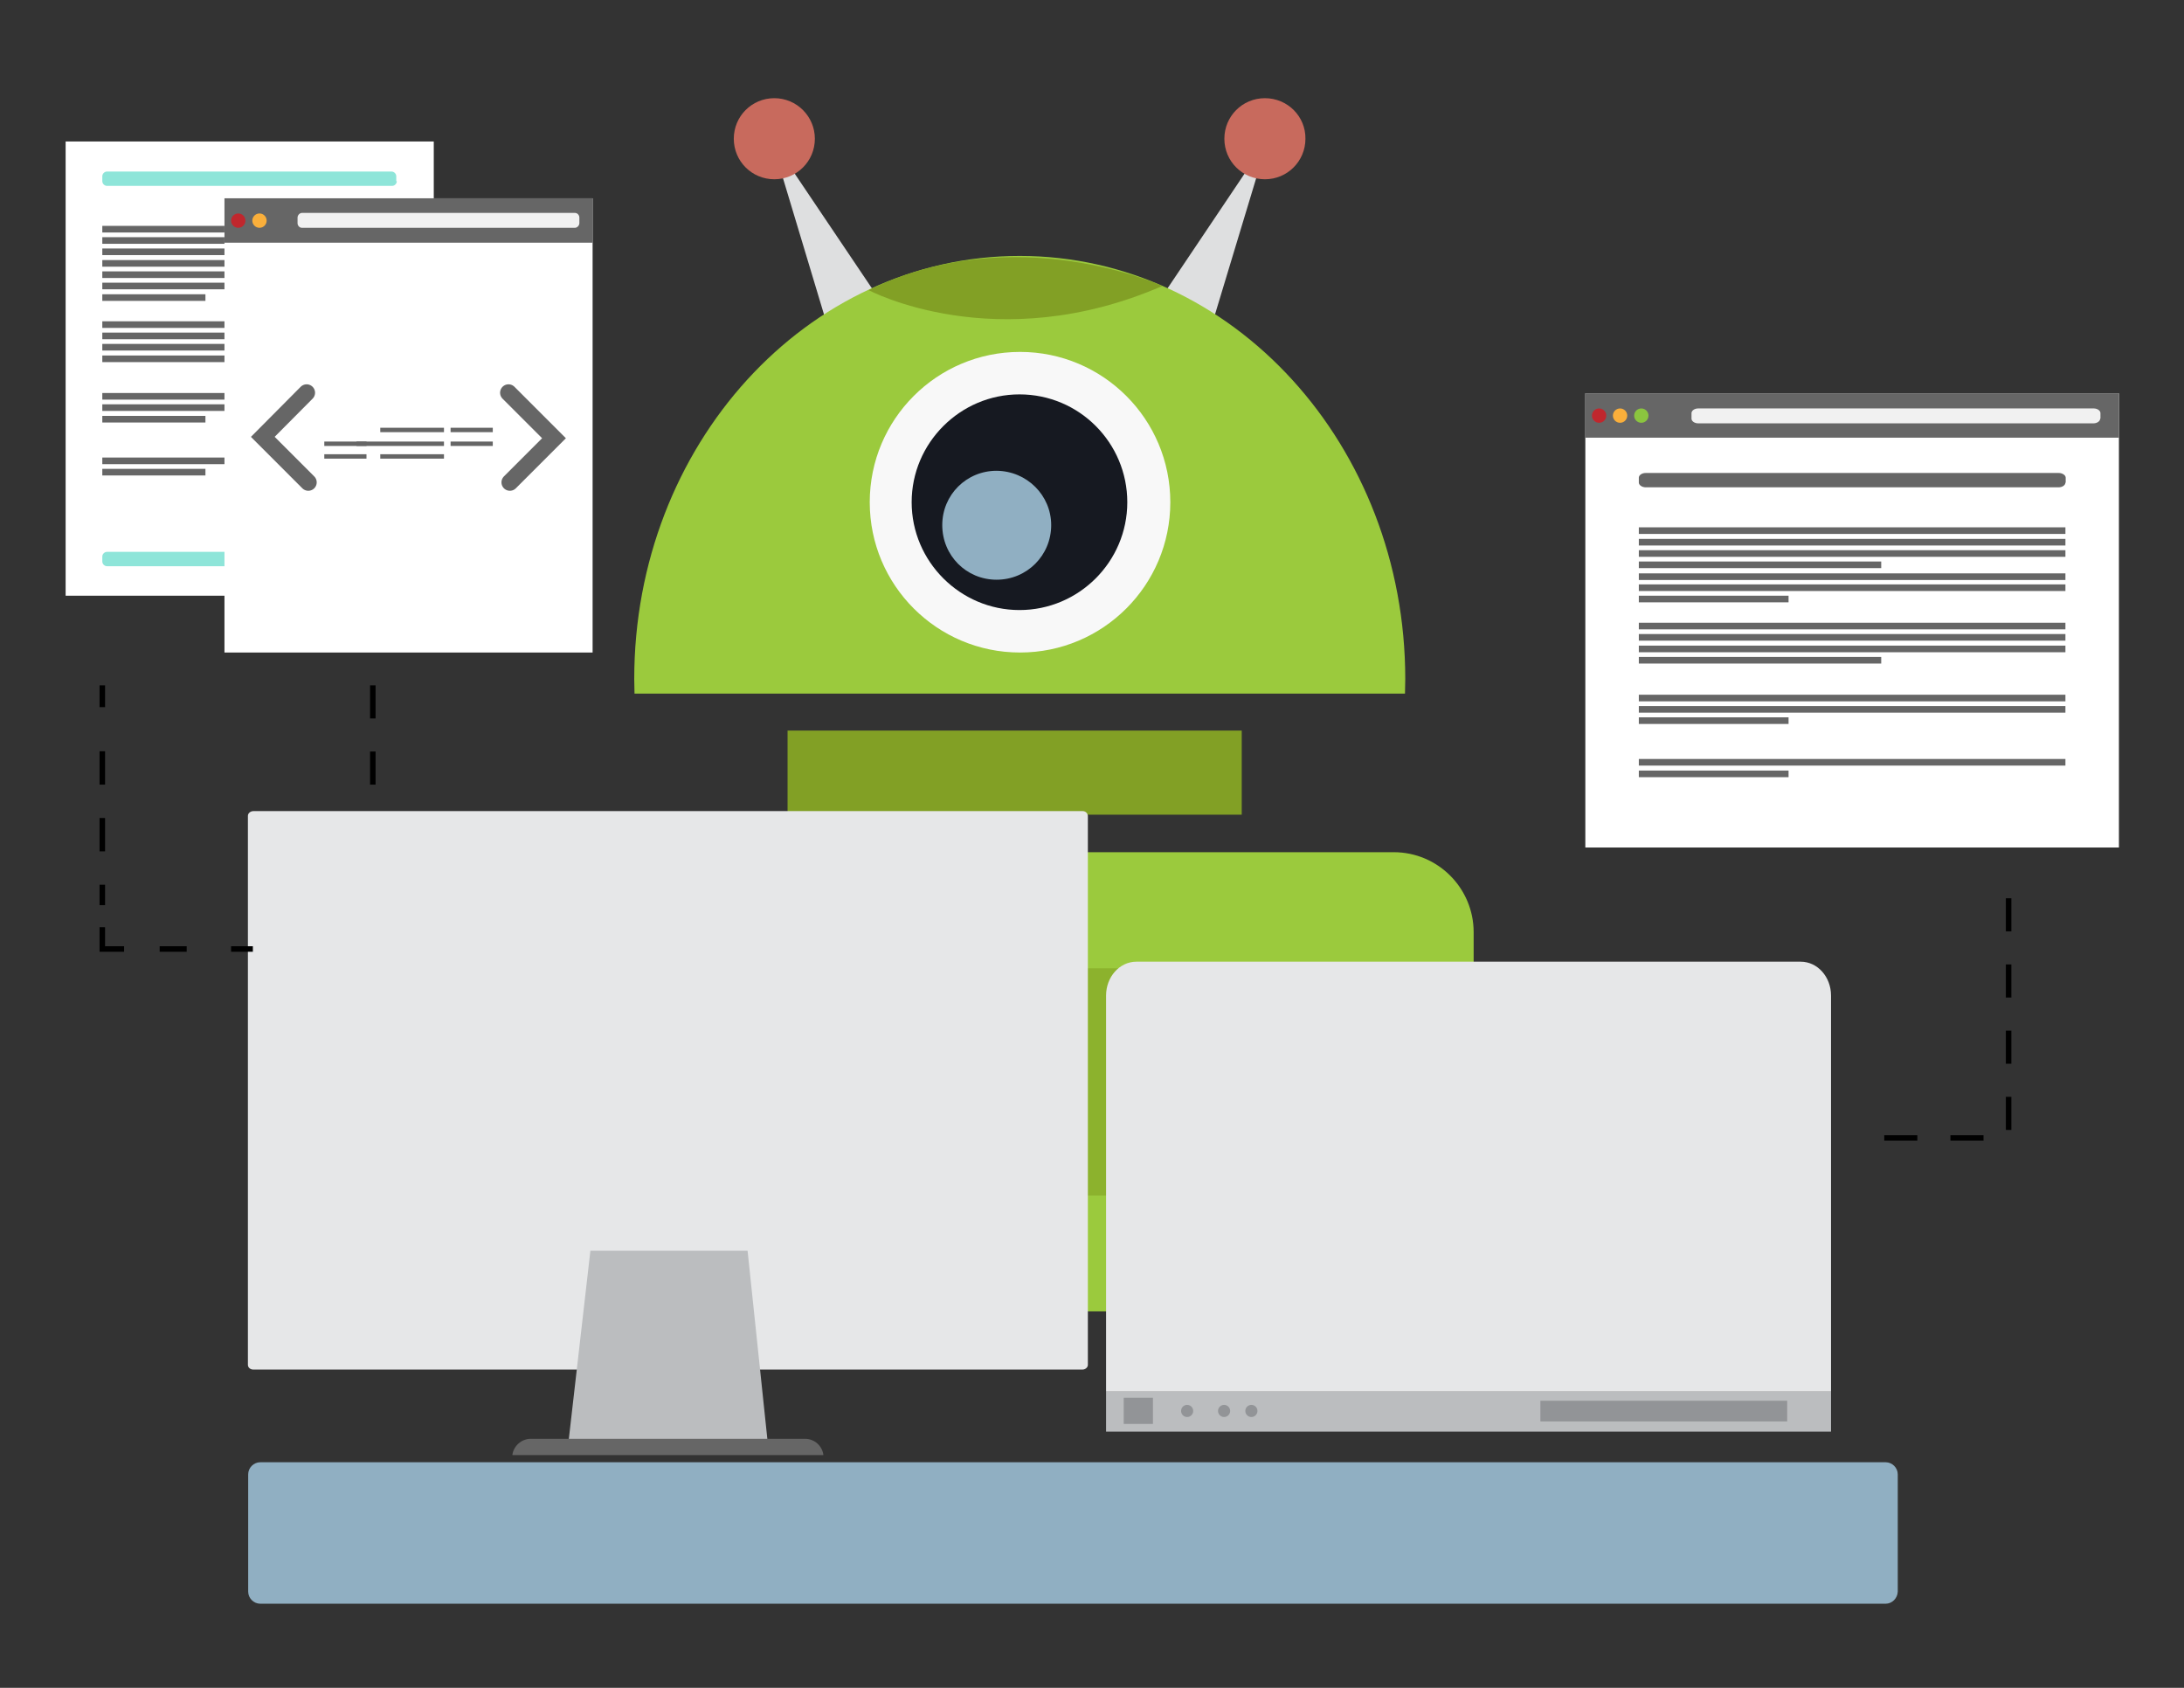 <?xml version="1.0" encoding="utf-8"?>
<!-- Generator: Adobe Illustrator 18.0.0, SVG Export Plug-In . SVG Version: 6.00 Build 0)  -->
<!DOCTYPE svg PUBLIC "-//W3C//DTD SVG 1.1//EN" "http://www.w3.org/Graphics/SVG/1.1/DTD/svg11.dtd">
<svg version="1.1" id="Capa_1" xmlns="http://www.w3.org/2000/svg" xmlns:xlink="http://www.w3.org/1999/xlink" x="0px" y="0px"
	 viewBox="0 0 792 612" enable-background="new 0 0 792 612" xml:space="preserve">
<rect x="0" y="0" width="792" height="612" fill="#333333" stroke="none"/>
<path fill="#9BCA3D" d="M534.6,446.5c0,16.1-13.1,29-29,29H234c-16.1,0-29-13.1-29-29V338c0-16.1,13.1-29,29-29h271.4
	c16.1,0,29,13.1,29,29v108.5H534.6z"/>
<path fill="#8CB22D" d="M485,419.9c0,7.5-11,13.6-24.6,13.6H287.1c-13.6,0-24.6-6.1-24.6-13.6v-55.2c0-7.5,11-13.6,24.6-13.6h173.3
	c13.6,0,24.6,6.1,24.6,13.6V419.9z"/>
<polygon fill="#DEDFE0" points="279.6,50.2 302,124.6 319.8,109.9 "/>
<polygon fill="#DEDFE0" points="459.9,50.2 437.4,124.6 419.8,109.9 "/>
<path fill="#C86A5D" d="M280.8,35.6c-8.2,0-14.7,6.6-14.7,14.7c0,8.2,6.6,14.7,14.7,14.7c8.2,0,14.7-6.6,14.7-14.7
	C295.5,42.2,288.9,35.6,280.8,35.6z"/>
<path fill="#C86A5D" d="M458.7,35.6c-8.2,0-14.7,6.6-14.7,14.7c0,8.2,6.6,14.7,14.7,14.7c8.2,0,14.7-6.6,14.7-14.7
	C473.5,42.2,466.9,35.6,458.7,35.6z"/>
<rect x="285.6" y="264.9" fill="#82A025" width="164.7" height="30.5"/>
<path fill="#9BCA3D" d="M509.5,251.5c0-1.7,0.1-3.6,0.1-5.3c0-84.7-62.6-153.4-139.8-153.4s-139.8,68.6-139.8,153.4
	c0,1.7,0.1,3.6,0.1,5.3H509.5z"/>
<g id="ojos">
	<path fill="#F8F8F8" d="M424.4,182.1c0,30.1-24.4,54.5-54.5,54.5c-30.1,0-54.5-24.4-54.5-54.5s24.4-54.5,54.5-54.5
		C400,127.6,424.4,152,424.4,182.1z"/>
	<path fill="#161921" d="M408.8,182.1c0,21.6-17.6,39.1-39.1,39.1c-21.5,0-39.1-17.6-39.1-39.1s17.6-39.1,39.1-39.1
		C391.4,143,408.8,160.6,408.8,182.1z"/>
	<path id="eye" fill="#90AFC2" d="M381.2,190.4c0,11-8.8,19.8-19.8,19.8c-11,0-19.7-8.8-19.7-19.8c0-11,8.8-19.7,19.7-19.7
		C372.4,170.8,381.2,179.6,381.2,190.4z"/>
</g>
<path fill="#82A025" d="M315,105.2c0,0,46.2,24.7,106.5-1.5C421.5,103.7,368.1,79.2,315,105.2z"/>
<path fill="#E6E7E8" d="M412.1,348.7H653c6.1,0,11,5.5,11,12.3v143.6H401.1V361C401.1,354.2,406,348.7,412.1,348.7z"/>
<rect x="401.1" y="504.6" fill="#BBBDBF" width="262.9" height="14.5"/>
<rect x="558.6" y="507.9" fill="#929497" width="89.5" height="7.5"/>
<rect x="407.5" y="506.8" fill="#929497" width="10.6" height="9.5"/>
<circle fill="#929497" cx="430.5" cy="511.6" r="2.2"/>
<circle fill="#929497" cx="443.9" cy="511.6" r="2.2"/>
<circle fill="#929497" cx="453.8" cy="511.6" r="2.2"/>
<path fill="#90AFC2" d="M683.8,581.5H94.4c-2.4,0-4.4-2-4.4-4.4v-42.5c0-2.4,2-4.4,4.4-4.4h589.4c2.4,0,4.4,2,4.4,4.4v42.5
	C688.1,579.6,686.1,581.5,683.8,581.5z"/>
<path fill="#E6E7E8" d="M392.6,294.1H91.9c-1.1,0-2,0.8-2,1.7v166.5v32.6c0,0.9,0.8,1.7,2,1.7h300.6c1.1,0,2-0.8,2-1.7v-32.6V295.8
	C394.4,294.8,393.6,294.1,392.6,294.1z"/>
<polygon fill="#BBBDBF" points="278.8,526.8 205.7,526.8 214.1,453.5 271.1,453.5 "/>
<path fill="#666666" d="M298.6,527.6c-0.4-3.3-3.2-5.9-6.7-5.9h-99.4c-3.4,0-6.3,2.6-6.7,5.9H298.6z"/>
<g id="_x33_">
	<rect x="23.8" y="51.3" fill="#FFFFFF" width="133.5" height="164.7"/>
	<rect x="37.1" y="81.9" fill="#666666" width="106.7" height="2.4"/>
	<rect x="37.1" y="86" fill="#666666" width="106.7" height="2.4"/>
	<rect x="37.1" y="90.1" fill="#666666" width="106.7" height="2.4"/>
	<rect x="37.1" y="94.3" fill="#666666" width="60.6" height="2.4"/>
	<rect x="37.1" y="116.5" fill="#666666" width="106.7" height="2.4"/>
	<rect x="37.1" y="120.6" fill="#666666" width="106.7" height="2.4"/>
	<rect x="37.1" y="124.7" fill="#666666" width="106.7" height="2.4"/>
	<rect x="37.1" y="128.9" fill="#666666" width="60.6" height="2.4"/>
	<rect x="37.1" y="98.4" fill="#666666" width="106.7" height="2.4"/>
	<rect x="37.1" y="102.5" fill="#666666" width="106.7" height="2.4"/>
	<rect x="37.1" y="106.7" fill="#666666" width="37.4" height="2.4"/>
	<rect x="37.1" y="142.5" fill="#666666" width="106.7" height="2.4"/>
	<rect x="37.1" y="146.6" fill="#666666" width="106.7" height="2.4"/>
	<rect x="37.1" y="150.8" fill="#666666" width="37.4" height="2.4"/>
	<rect x="37.1" y="165.9" fill="#666666" width="106.7" height="2.4"/>
	<rect x="37.1" y="170" fill="#666666" width="37.4" height="2.4"/>
	<path fill="#8EE5D9" d="M143.9,65.7c0,0.9-0.8,1.7-1.7,1.7H38.8c-0.9,0-1.7-0.8-1.7-1.7v-1.8c0-0.9,0.8-1.7,1.7-1.7H142
		c0.9,0,1.7,0.8,1.7,1.7v1.8H143.9z"/>
	<path fill="#8EE5D9" d="M143.9,203.6c0,0.9-0.8,1.7-1.7,1.7H38.8c-0.9,0-1.7-0.8-1.7-1.7v-1.8c0-0.9,0.8-1.7,1.7-1.7H142
		c0.9,0,1.7,0.8,1.7,1.7v1.8H143.9z"/>
	<circle fill="#8BC53F" cx="91.7" cy="80" r="2.6"/>
	<rect x="107.6" y="155.1" fill="#666666" width="15.3" height="1.6"/>
</g>
<g id="_x32_">
	<rect x="81.4" y="71.9" fill="#FFFFFF" width="133.5" height="164.7"/>
	<rect x="81.4" y="71.9" fill="#666666" width="133.5" height="16.1"/>
	<path fill="#F1F1F1" d="M210.1,80.9c0,0.9-0.8,1.7-1.6,1.7h-99c-0.9,0-1.6-0.8-1.6-1.7v-2c0-0.9,0.8-1.7,1.6-1.7h99
		c0.9,0,1.6,0.8,1.6,1.7V80.9z"/>
	<circle fill="#C0272D" cx="86.4" cy="80" r="2.6"/>
	<circle fill="#FAAF3B" cx="94.1" cy="80" r="2.6"/>
	<polyline fill="none" stroke="#666666" stroke-width="6.1" stroke-linecap="round" stroke-miterlimit="10" points="111.2,142.4 
		95.3,158.4 111.8,174.9 	"/>
	<polyline fill="none" stroke="#666666" stroke-width="6.1" stroke-linecap="round" stroke-miterlimit="10" points="184.9,174.9 
		200.9,158.9 184.4,142.4 	"/>
	<rect x="163.4" y="155.1" fill="#666666" width="15.3" height="1.6"/>
	<rect x="137.9" y="155.1" fill="#666666" width="23.1" height="1.6"/>
	<rect x="117.6" y="164.7" fill="#666666" width="15.3" height="1.6"/>
	<rect x="137.9" y="164.7" fill="#666666" width="23.1" height="1.6"/>
	<rect x="117.6" y="160.1" fill="#666666" width="15.3" height="1.6"/>
	<rect x="163.4" y="160.1" fill="#666666" width="15.3" height="1.6"/>
	<rect x="129.3" y="160.1" fill="#666666" width="31.7" height="1.6"/>
</g>
<g id="_x3C_1_x3E_">
	<rect x="574.9" y="142.6" fill="#FFFFFF" width="193.5" height="164.7"/>
	<rect x="594.3" y="191.2" fill="#666666" width="154.7" height="2.4"/>
	<rect x="594.3" y="195.4" fill="#666666" width="154.7" height="2.4"/>
	<rect x="594.3" y="199.5" fill="#666666" width="154.7" height="2.4"/>
	<rect x="594.3" y="203.6" fill="#666666" width="87.9" height="2.4"/>
	<rect x="594.3" y="225.8" fill="#666666" width="154.7" height="2.4"/>
	<rect x="594.3" y="229.9" fill="#666666" width="154.7" height="2.4"/>
	<rect x="594.3" y="234.1" fill="#666666" width="154.7" height="2.4"/>
	<rect x="594.3" y="238.2" fill="#666666" width="87.9" height="2.4"/>
	<rect x="594.3" y="207.9" fill="#666666" width="154.7" height="2.4"/>
	<rect x="594.3" y="211.9" fill="#666666" width="154.7" height="2.4"/>
	<rect x="594.3" y="216" fill="#666666" width="54.3" height="2.4"/>
	<rect x="594.3" y="251.9" fill="#666666" width="154.7" height="2.4"/>
	<rect x="594.3" y="256" fill="#666666" width="154.7" height="2.4"/>
	<rect x="594.3" y="260.1" fill="#666666" width="54.3" height="2.4"/>
	<rect x="594.3" y="275.2" fill="#666666" width="154.7" height="2.4"/>
	<rect x="594.3" y="279.4" fill="#666666" width="54.3" height="2.4"/>
	<path fill="#666666" d="M749,175c0,0.9-1.1,1.7-2.5,1.7H596.8c-1.3,0-2.5-0.8-2.5-1.7v-1.8c0-0.9,1.1-1.7,2.5-1.7h149.8
		c1.3,0,2.5,0.8,2.5,1.7v1.8H749z"/>
	<rect x="574.9" y="142.6" fill="#666666" width="193.5" height="16.1"/>
	<path fill="#F1F1F1" d="M761.6,151.8c0,0.9-1.1,1.7-2.4,1.7H615.8c-1.3,0-2.4-0.8-2.4-1.7v-2c0-0.9,1.1-1.7,2.4-1.7h143.5
		c1.3,0,2.4,0.8,2.4,1.7V151.8z"/>
	<circle fill="#C0272D" cx="579.9" cy="150.7" r="2.6"/>
	<circle fill="#FAAF3B" cx="587.5" cy="150.7" r="2.6"/>
	<circle fill="#8BC53F" cx="595.2" cy="150.7" r="2.6"/>
</g>
<line fill="none" stroke="#000000" stroke-width="2" stroke-miterlimit="10" x1="37.1" y1="248.5" x2="37.1" y2="256.4"/>
<line fill="none" stroke="#000000" stroke-width="2" stroke-miterlimit="10" stroke-dasharray="12.1" x1="37.1" y1="272.4" x2="37.1" y2="328.2"/>
<polyline fill="none" stroke="#000000" stroke-width="2" stroke-miterlimit="10" points="37.1,336.2 37.1,344.1 45,344.1 "/>
<line fill="none" stroke="#000000" stroke-width="2" stroke-miterlimit="10" stroke-dasharray="9.8" x1="57.9" y1="344.1" x2="77.4" y2="344.1"/>
<line fill="none" stroke="#000000" stroke-width="2" stroke-miterlimit="10" x1="83.8" y1="344.1" x2="91.7" y2="344.1"/>
<line fill="none" stroke="#000000" stroke-width="2" stroke-miterlimit="10" stroke-dasharray="12" x1="135.2" y1="248.5" x2="135.2" y2="293.3"/>
<polyline fill="none" stroke="#000000" stroke-width="2" stroke-miterlimit="10" stroke-dasharray="12" points="728.4,325.7 
	728.4,412.6 671.6,412.6 "/>
</svg>
